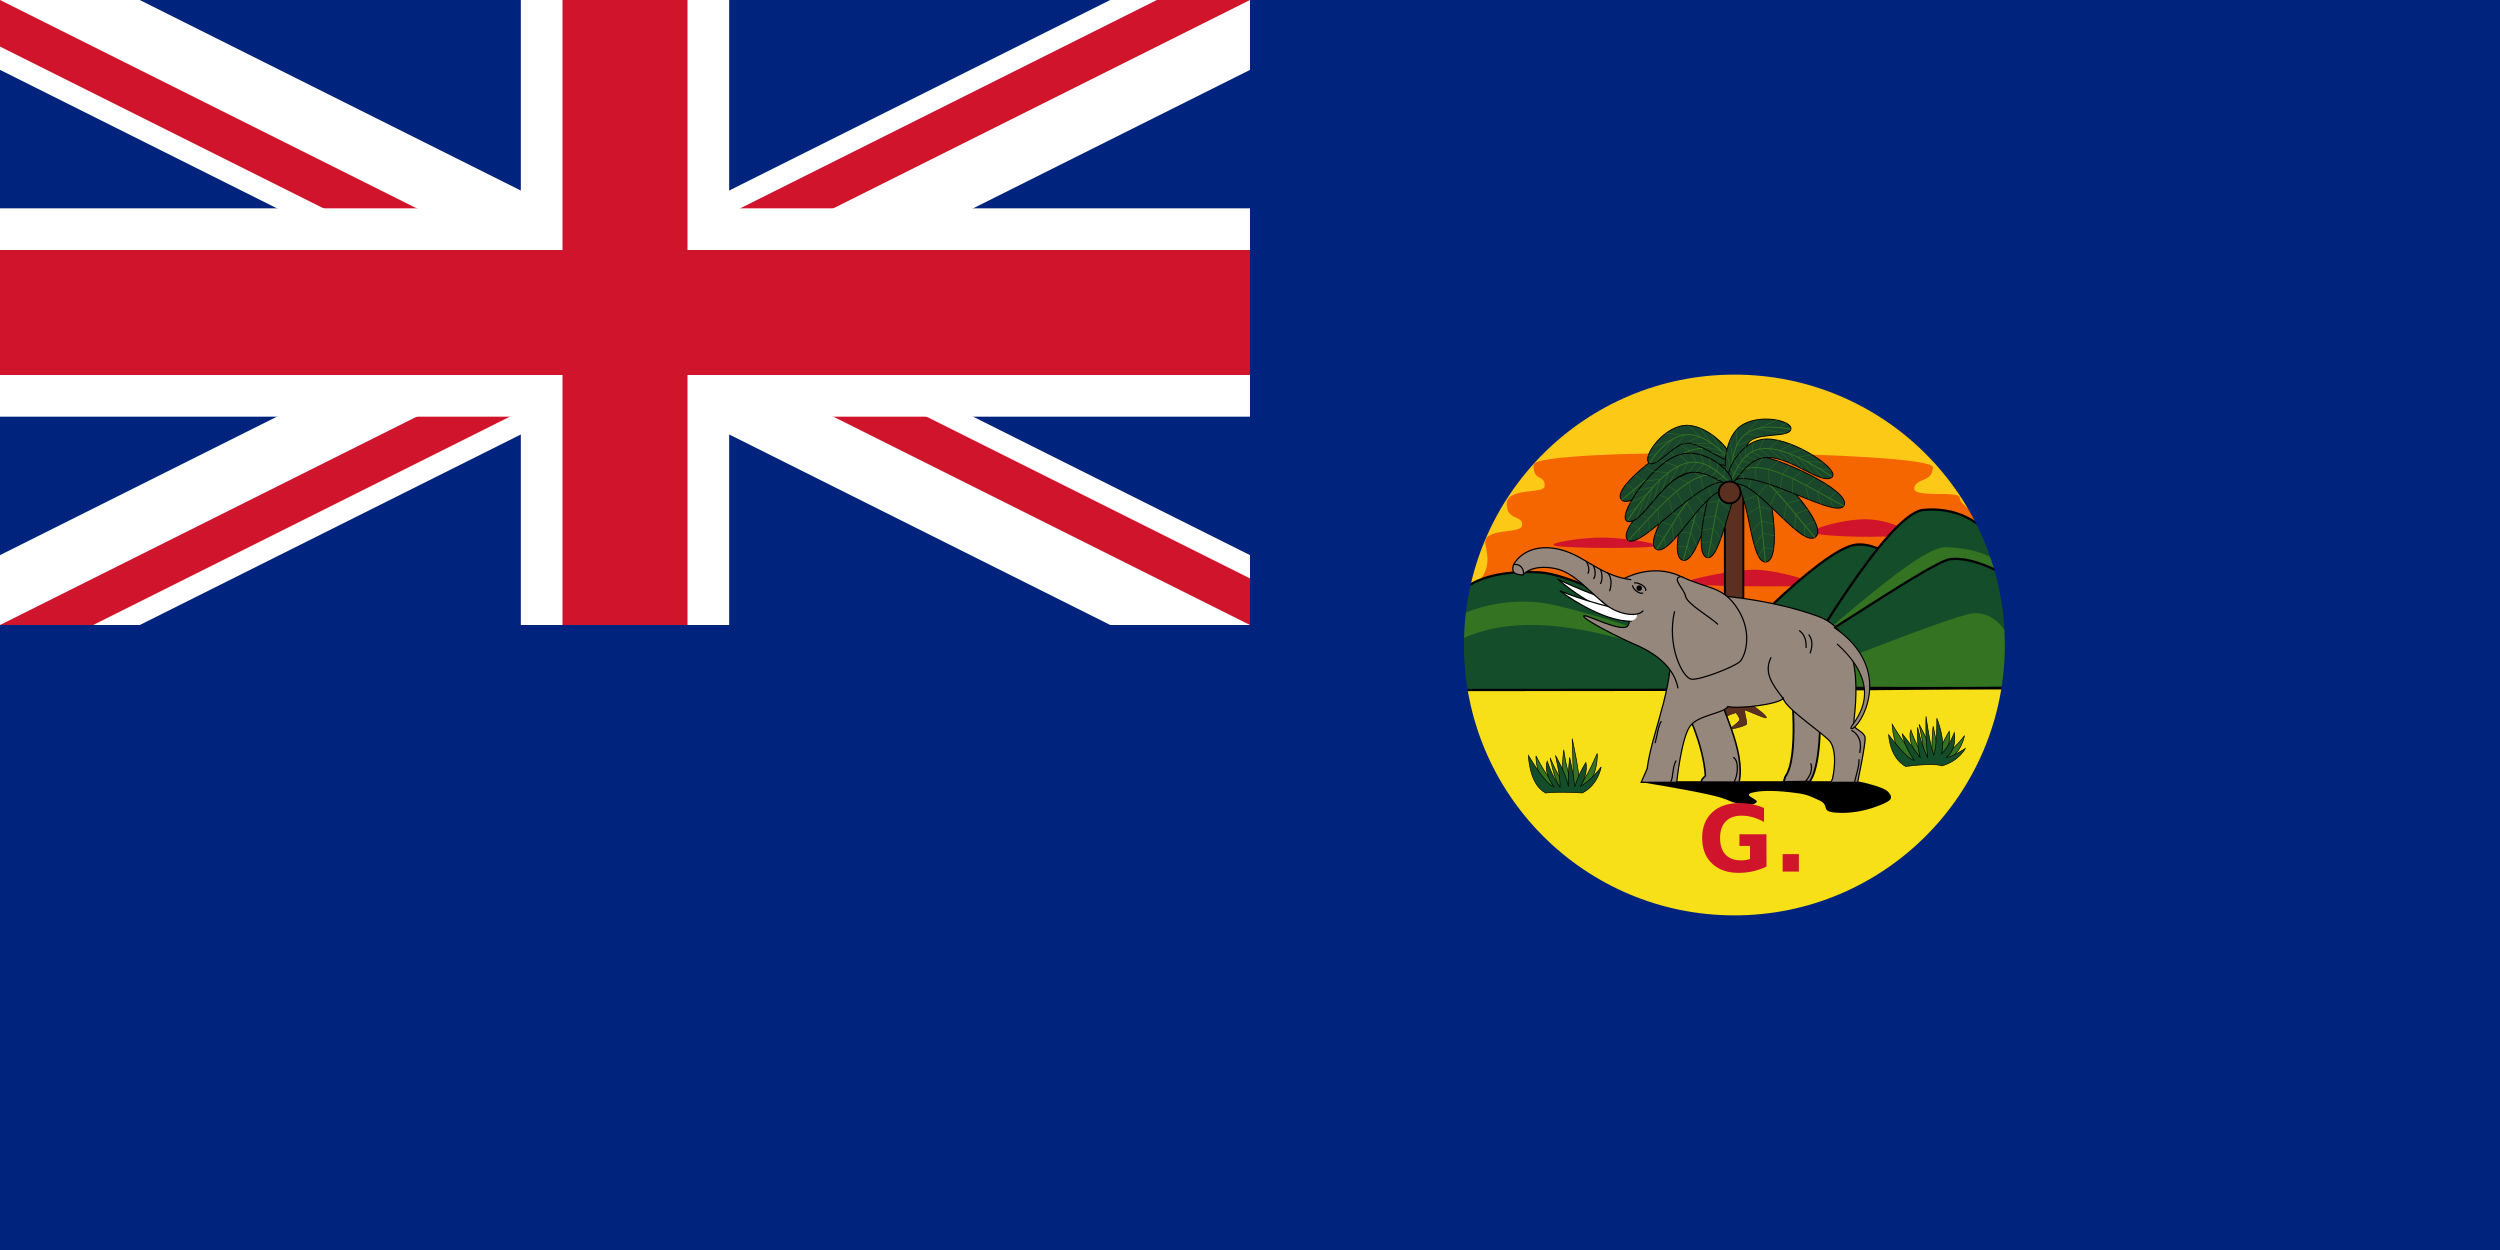 <?xml version="1.0" encoding="UTF-8" standalone="no"?>
<svg
   xmlns:dc="http://purl.org/dc/elements/1.1/"
   xmlns:cc="http://creativecommons.org/ns#"
   xmlns:rdf="http://www.w3.org/1999/02/22-rdf-syntax-ns#"
   xmlns:svg="http://www.w3.org/2000/svg"
   xmlns="http://www.w3.org/2000/svg"
   xmlns:sodipodi="http://sodipodi.sourceforge.net/DTD/sodipodi-0.dtd"
   xmlns:inkscape="http://www.inkscape.org/namespaces/inkscape"
   version="1.1"
   preserveAspectRatio="xMidYMid meet"
   zoomAndPan="magnify"
   id="Flag_of_the_Gold_Coast"
   viewBox="-15 -7.5 30 15"
   width="1200"
   height="600"
   sodipodi:version="0.32"
   inkscape:version="0.48.4 r9939"
   sodipodi:docname="Flag_of_The_Gambia_(1889-1965).svg">
  <sodipodi:namedview
     inkscape:window-height="998"
     inkscape:window-width="1680"
     inkscape:pageshadow="2"
     inkscape:pageopacity="0.0"
     guidetolerance="10.0"
     gridtolerance="10.0"
     objecttolerance="10.0"
     borderopacity="1.0"
     bordercolor="#666666"
     pagecolor="#ffffff"
     id="base"
     inkscape:zoom="1.31"
     inkscape:cx="600"
     inkscape:cy="300"
     inkscape:window-x="-8"
     inkscape:window-y="-8"
     inkscape:current-layer="Flag_of_the_Gold_Coast"
     showgrid="false"
     inkscape:window-maximized="1" />
  <defs
     id="defs3">
    <clipPath
       id="border">
      <rect
         x="-15"
         y="-7.5"
         width="30"
         height="15"
         id="rect6" />
    </clipPath>
  </defs>
  <rect
     fill="#00247D"
     x="-15"
     y="-7.5"
     width="30"
     height="15"
     id="rect8" />
  <comment
     id="comment10">The above line is the ensign field color: #CF142B red and #00247D blue</comment>
  <g
     id="canton"
     transform="matrix(0.5,0,0,0.5,-7.5,-3.75)">
    <g
       clip-path="url(#border)"
       id="g13">
      <circle
         r="20"
         fill="#00247D"
         id="circle15"
         d="m 20,0 c 0,11.046 -8.954,20 -20,20 -11.046,0 -20,-8.954 -20,-20 0,-11.046 8.954,-20 20,-20 11.046,0 20,8.954 20,20 z" />
      <path
         d="M -20,-10 L 20,10 M -20,10 L 20,-10"
         stroke-width="3"
         stroke="white"
         id="diags_white" />
      <path
         d="M -20,-10 L 20,10 M -20,10 L 20,-10"
         stroke-width="2"
         stroke="#CF142B"
         id="diags_red" />
      <path
         stroke="none"
         fill="white"
         d="M 0,0 l 20,10 h -3 l -20,-10 M 0,0 l 20,-10 h 3 l -20,10 M 0,0 l -20,10 h -3 l 20,-10 M 0,0 l -20,-10 h 3 l 20,10"
         id="eraser_white" />
      <comment
         id="comment20">I think the above two lines give the simplest way to make the diagonals</comment>
      <path
         d="M -20,0 H 20 M 0,-10 V 10"
         stroke-width="5"
         stroke="white"
         id="cross_white" />
      <path
         d="M -20,0 H 20 M 0,-10 V 10"
         stroke-width="3"
         stroke="#CF142B"
         id="cross_red" />
    </g>
  </g>
  <g
     id="g10338-1"
     transform="matrix(0.011,0,0,0.011,-48.083,7.941)">
    <g
       id="g10082-7"
       transform="matrix(1,0,0,1,2599.53,0.006)">
      <path
         style="color:#000000;fill:#fcc917;fill-opacity:1;stroke:none;stroke-width:1.212;marker:none;visibility:visible;display:inline;overflow:visible;enable-background:accumulate"
         d="m 2597.491,-699.995 c 0,15.897 -1.399,32.453 -3.8,47.675 l -587.39,0 c -2.501,-15.524 -3.8,-31.446 -3.8,-47.675 0,-164.302 133.193,-297.495 297.495,-297.495 164.302,0 297.495,133.193 297.495,297.495 z"
         id="path10084-4"
         inkscape:connector-curvature="0"
         sodipodi:nodetypes="sccsss" />
      <path
         sodipodi:nodetypes="cscc"
         inkscape:connector-curvature="0"
         id="path10086-0"
         d="m 2593.69,-652.32 c -22.418,142.104 -145.29,249.82 -293.695,249.82 -148.073,0 -270.878,-108.184 -293.695,-249.82 z"
         style="color:#000000;fill:#f7e017;fill-opacity:1;stroke:none;stroke-width:1.212;marker:none;visibility:visible;display:inline;overflow:visible;enable-background:accumulate" />
      <path
         d="m 2516.606,-893.942 c -0.502,17.149 -18.553,11.151 -20.36,22.594 -1.807,11.443 49.817,2.257 49.654,10.549 -0.149,7.679 15.988,12.371 16.43,26.493 0.467,14.973 -250.964,154.277 -250.964,154.277 0,0 -309.752,-69.315 -292.405,-86.756 17.783,-17.88 10.349,-35.035 9.407,-44.023 -1.873,-17.868 39.309,-9.734 40.16,-20.02 0.922,-11.132 -16.517,-4.783 -16.821,-22.794 -0.308,-18.862 40.68,-10.941 41.369,-19.497 1.089,-13.541 -12.733,-4.602 -12.056,-23.592 0.705,-19.79 436.114,-15.227 435.586,2.769 z"
         style="fill:#f56600;fill-opacity:1;fill-rule:evenodd;stroke:none"
         id="path10088-9"
         inkscape:connector-curvature="0" />
      <path
         d="m 2197.075,-550.653 c 0,0 46.327,7.443 73.323,13.331 26.996,5.888 21.219,7.999 34.662,10.221 13.443,2.222 15.775,1.555 19.108,-1.333 3.333,-2.888 -14.776,-7.443 -5.776,-10.221 8.999,-2.777 23.219,-2.888 41.772,-0.889 18.553,2 20.108,3.333 32.44,8.888 12.331,5.555 0.886,11.776 16.886,13.331 15.998,1.555 32.44,-1.555 47.104,-7.11 14.664,-5.555 17.331,-8.332 11.554,-15.109 -5.776,-6.777 -34.662,-11.998 -34.662,-11.998 l -227.078,0 -9.332,0.889 z"
         style="fill:#000000;fill-opacity:1;fill-rule:evenodd;stroke:none"
         id="path10090-4"
         inkscape:connector-curvature="0" />
      <g
         transform="matrix(89.491,0,0,89.491,2300.784,-698.356)"
         id="g10092-8">
        <path
           d="m -0.593,-0.768 c -0.109,-0.032 0.578,-0.174 0.844,-0.169 0.266,0.005 0.822,0.161 0.665,0.189 -0.156,0.027 -1.4,0.012 -1.51,-0.02 z"
           style="fill:#cf142b;fill-opacity:1;fill-rule:evenodd;stroke:none"
           id="path10094-8"
           inkscape:connector-curvature="0" />
        <path
           d="M 0.976,-1.384 C 0.867,-1.431 1.336,-1.557 1.602,-1.552 c 0.266,0.005 0.593,0.146 0.437,0.189 -0.156,0.042 -0.953,0.027 -1.063,-0.02 z"
           style="fill:#cf142b;fill-opacity:1;fill-rule:evenodd;stroke:none"
           id="path10096-2"
           inkscape:connector-curvature="0" />
        <path
           d="m -2.197,-1.23 c -0.109,-0.032 0.34,-0.104 0.606,-0.099 0.266,0.005 0.752,0.082 0.596,0.109 -0.156,0.027 -1.092,0.022 -1.202,-0.01 z"
           style="fill:#cf142b;fill-opacity:1;fill-rule:evenodd;stroke:none"
           id="path10098-4"
           inkscape:connector-curvature="0" />
      </g>
      <path
         d="m 2512.546,-758.343 c 0,0 -43.063,-55.711 -80.103,-51.194 -37.634,4.589 -149.818,120.757 -175.264,158.4 0,0 254.765,-2.409 254.765,-2.409 l 0.6,-104.797 z"
         style="fill:#144d29;fill-opacity:1;fill-rule:evenodd;stroke:#000000;stroke-width:2.514;stroke-linecap:butt;stroke-linejoin:miter;stroke-miterlimit:4;stroke-opacity:1;stroke-dasharray:none"
         id="path10100-5"
         inkscape:connector-curvature="0" />
      <path
         id="path10102-5"
         d="m 2069.484,-779.651 c -36.822,0.842 -54.888,11.655 -59.981,15.288 -4.572,20.728 -7.024,42.286 -7.024,64.388 0,16.687 1.422,33.025 4.063,48.963 l 371.043,-0.275 c -69.418,-20.016 -232.007,-124.399 -289.714,-128.019 -6.561,-0.412 -12.722,-0.474 -18.387,-0.344 z"
         style="fill:#144d29;fill-opacity:1;fill-rule:evenodd;stroke:none"
         inkscape:connector-curvature="0" />
      <path
         id="path10104-1"
         d="m 2516.623,-847.896 c -3.373,-0.041 -6.859,0.128 -10.536,0.482 -39.156,3.774 -131.01,164.405 -150.813,195.92 87.185,0 182.778,-1.706 238.547,-1.722 2.406,-15.237 3.65,-30.845 3.65,-46.759 0,-46.781 -10.786,-91.049 -30.025,-130.43 0,-0.009 -0.065,0.009 -0.069,0 0,0 -18.154,-17.101 -50.753,-17.492 z"
         style="fill:#144d29;fill-opacity:1;fill-rule:evenodd;stroke:none"
         inkscape:connector-curvature="0" />
      <path
         id="path10106-7"
         d="m 2068.314,-747.422 c -36.756,0.412 -62.292,12.347 -63.838,13.084 -1.049,9.129 -1.656,18.391 -1.859,27.752 120.398,-57.51 318.711,66.292 329.93,50.615 10.503,-14.675 -201.102,-86.679 -247.293,-90.764 -5.852,-0.518 -11.524,-0.749 -16.941,-0.689 z"
         style="fill:#337321;fill-opacity:1;fill-rule:evenodd;stroke:none"
         inkscape:connector-curvature="0" />
      <path
         id="path10108-1"
         d="m 2529.156,-806.783 c -36.025,2.582 -152.036,117.99 -208.866,154.326 l 273.461,0 c 2.485,-15.476 3.719,-31.34 3.719,-47.517 0,-32.862 -5.311,-64.513 -15.15,-94.069 -0.616,-0.377 -1.228,-0.742 -1.86,-1.102 0,0 -14.399,-10.534 -49.651,-11.638 -0.531,-0.018 -1.081,-0.041 -1.653,0 z"
         style="fill:#337321;fill-opacity:1;fill-rule:evenodd;stroke:none"
         inkscape:connector-curvature="0" />
      <path
         id="path10110-1"
         d="m 2539.968,-794.043 c -1.455,0.032 -2.843,0.113 -4.269,0.275 -22.762,2.6 -180.969,115.364 -237.583,140.208 l 295.705,0.62 c 2.434,-15.323 3.65,-31.027 3.65,-47.035 0,-28.163 -3.912,-55.439 -11.225,-81.26 -0.071,-0.007 -0.136,0.004 -0.207,0 0,0 -24.239,-13.295 -46.071,-12.809 z"
         style="fill:#144d29;fill-opacity:1;fill-rule:evenodd;stroke:none"
         inkscape:connector-curvature="0" />
      <path
         id="path10112-5"
         d="m 2562.142,-734.751 c -0.737,0.026 -1.443,0.064 -2.204,0.138 -23.73,2.296 -219.54,81.536 -219.54,81.536 l 253.766,-1.928 c 2.223,-14.663 3.306,-29.685 3.306,-44.969 0,-4.602 -0.069,-9.222 -0.276,-13.773 -0.353,-0.114 -0.674,-0.232 -1.033,-0.344 0,0 -11.182,-21.459 -34.019,-20.659 z"
         style="fill:#337321;fill-opacity:1;fill-rule:evenodd;stroke:none"
         inkscape:connector-curvature="0" />
      <g
         transform="matrix(118.588,0,0,118.588,2275.977,-722.006)"
         id="g10114-2">
        <path
           d="M 1.81,1.256 C 1.659,1.175 1.655,0.914 1.655,0.914 c 0,0 0.159,0.273 0.232,0.285 -0.103,-0.146 -0.06,-0.233 -0.06,-0.233 0,0 0.038,0.128 0.117,0.239 0.005,-0.092 -0.042,-0.291 -0.042,-0.291 0,0 0.097,0.167 0.119,0.284 -0.005,-0.151 0.011,-0.266 0.011,-0.266 0,0 0.037,0.169 0.047,0.27 0.034,-0.122 0.101,-0.224 0.101,-0.224 0,0 0.026,0.095 -0.049,0.218 0.104,-0.057 0.189,-0.178 0.189,-0.178 0,0 -0.026,0.166 -0.173,0.239 0,0 -0.204,-0.015 -0.337,1.461e-4 z"
           style="fill:#337321;fill-opacity:1;fill-rule:evenodd;stroke:#000000;stroke-width:0.006;stroke-linecap:butt;stroke-linejoin:miter;stroke-opacity:1"
           id="path10116-7"
           inkscape:connector-curvature="0" />
        <path
           d="M 1.781,1.303 C 1.629,1.222 1.622,1.01 1.622,1.01 c 0,0 0.163,0.223 0.236,0.236 C 1.755,1.099 1.748,1.002 1.748,1.002 c 0,0 0.087,0.11 0.166,0.221 -0.037,-0.12 -0.025,-0.281 -0.025,-0.281 0,0 0.034,0.17 0.094,0.281 -0.026,-0.2 -0.017,-0.382 -0.017,-0.382 0,0 0.034,0.261 0.072,0.358 0.034,-0.122 0.027,-0.34 0.027,-0.34 0,0 0.086,0.204 0.042,0.33 0.076,-0.074 0.119,-0.199 0.119,-0.199 0,0 0.03,0.155 -0.074,0.228 0.042,0.006 0.176,-0.082 0.176,-0.082 0,0 -0.056,0.115 -0.216,0.161 -0.041,-0.019 -0.191,-0.014 -0.333,0.005 z"
           style="fill:#144d29;fill-opacity:1;fill-rule:evenodd;stroke:#000000;stroke-width:0.006;stroke-linecap:butt;stroke-linejoin:miter;stroke-opacity:1"
           id="path10118-6"
           inkscape:connector-curvature="0" />
      </g>
      <g
         transform="matrix(119.372,0,0,119.372,2305.783,-768.589)"
         id="g10120-1">
        <path
           d="m -1.716,1.891 c -0.151,-0.081 -0.145,-0.304 -0.145,-0.304 0,0 0.124,0.255 0.218,0.296 -0.064,-0.125 -0.088,-0.278 -0.088,-0.278 0,0 0.052,0.135 0.131,0.246 -0.037,-0.12 -0.007,-0.319 -0.007,-0.319 0,0 0.026,0.216 0.087,0.326 -0.001,-0.186 -0.01,-0.428 -0.01,-0.428 0,0 0.072,0.324 0.065,0.428 0.047,-0.052 0.08,-0.105 0.164,-0.293 0,0 0.014,0.187 -0.118,0.343 -0.041,-0.019 -0.156,-0.035 -0.298,-0.016 z"
           style="fill:#337321;fill-opacity:1;fill-rule:evenodd;stroke:#000000;stroke-width:0.006;stroke-linecap:butt;stroke-linejoin:miter;stroke-opacity:1"
           id="path10122-4"
           inkscape:connector-curvature="0" />
        <path
           d="m -1.775,1.925 c -0.151,-0.081 -0.155,-0.342 -0.155,-0.342 0,0 0.159,0.273 0.232,0.285 -0.103,-0.146 -0.06,-0.233 -0.06,-0.233 0,0 0.038,0.128 0.117,0.239 0.005,-0.092 -0.042,-0.291 -0.042,-0.291 0,0 0.097,0.167 0.119,0.284 -0.005,-0.151 0.011,-0.266 0.011,-0.266 0,0 0.037,0.169 0.047,0.27 0.034,-0.122 0.101,-0.224 0.101,-0.224 0,0 0.026,0.095 -0.049,0.218 0.104,-0.057 0.189,-0.178 0.189,-0.178 0,0 -0.026,0.166 -0.173,0.239 0,0 -0.204,-0.015 -0.337,1.461e-4 z"
           style="fill:#144d29;fill-opacity:1;fill-rule:evenodd;stroke:#000000;stroke-width:0.006;stroke-linecap:butt;stroke-linejoin:miter;stroke-opacity:1"
           id="path10124-2"
           inkscape:connector-curvature="0" />
      </g>
      <g
         transform="matrix(39.999,0,0,39.999,1375.713,-699.995)"
         id="g10126-3">
        <path
           inkscape:connector-curvature="0"
           id="path10128-2"
           style="font-size:2.517px;font-style:normal;font-variant:normal;font-weight:bold;font-stretch:normal;text-align:start;line-height:125%;letter-spacing:0px;word-spacing:0px;writing-mode:lr-tb;text-anchor:start;fill:#cf142b;fill-opacity:1;stroke:none;font-family:DejaVu Sans;-inkscape-font-specification:DejaVu Sans Bold"
           d="m 23.985,6.04 c -0.118,0.057 -0.24,0.1 -0.367,0.129 -0.127,0.029 -0.258,0.043 -0.393,0.043 -0.306,0 -0.548,-0.085 -0.726,-0.256 -0.179,-0.171 -0.268,-0.402 -0.268,-0.695 0,-0.296 0.091,-0.528 0.273,-0.698 0.182,-0.17 0.431,-0.254 0.747,-0.254 0.122,1.9e-6 0.239,0.011 0.351,0.034 0.112,0.023 0.217,0.057 0.316,0.102 l 0,0.38 C 23.815,4.767 23.713,4.723 23.612,4.695 c -0.101,-0.029 -0.203,-0.043 -0.304,-0.043 -0.188,1.5e-6 -0.334,0.053 -0.436,0.158 -0.102,0.105 -0.153,0.256 -0.153,0.452 -1e-6,0.194 0.049,0.344 0.147,0.45 0.098,0.106 0.238,0.159 0.419,0.159 0.049,3e-7 0.095,-0.003 0.137,-0.009 0.042,-0.006 0.08,-0.016 0.114,-0.029 l 0,-0.356 -0.289,0 0,-0.317 0.737,0 z" />
        <path
           inkscape:connector-curvature="0"
           id="path10130-2"
           style="font-size:2.517px;font-style:normal;font-variant:normal;font-weight:bold;font-stretch:normal;text-align:start;line-height:125%;letter-spacing:0px;word-spacing:0px;writing-mode:lr-tb;text-anchor:start;fill:#cf142b;fill-opacity:1;stroke:none;font-family:DejaVu Sans;-inkscape-font-specification:DejaVu Sans Bold"
           d="m 24.426,5.701 0.442,0 0,0.476 -0.442,0 z" />
      </g>
      <path
         style="fill:none;stroke:#000000;stroke-width:2.514;stroke-miterlimit:4;stroke-opacity:1;stroke-dasharray:none"
         d="m 2593.82,-653.215 c -55.77,0.016 -151.363,1.722 -238.547,1.722 19.803,-31.515 111.658,-192.145 150.813,-195.92 3.678,-0.354 7.164,-0.523 10.536,-0.482 l 4e-4,0 c 29.679,0.356 47.384,14.561 50.319,17.104 l 0.349,-0.519"
         id="path10132-1"
         inkscape:connector-curvature="0"
         sodipodi:nodetypes="ccccccc" />
      <path
         style="fill:none;stroke:#000000;stroke-width:2.514;stroke-miterlimit:4;stroke-opacity:1;stroke-dasharray:none"
         d="m 2586.245,-781.235 c -0.071,-0.007 -0.136,0.004 -0.207,0 0,0 -24.239,-13.295 -46.071,-12.809 l 7e-4,0 c -1.455,0.032 -2.843,0.113 -4.269,0.275 -22.762,2.6 -180.969,115.364 -237.583,140.208 l 295.705,0.62"
         id="path10134-6"
         inkscape:connector-curvature="0"
         sodipodi:nodetypes="ccccccc" />
      <path
         style="fill:none;stroke:#000000;stroke-width:2.514;stroke-miterlimit:4;stroke-opacity:1;stroke-dasharray:none"
         d="m 2006.542,-651.012 371.043,-0.275 c -69.418,-20.016 -232.007,-124.399 -289.714,-128.019 -6.561,-0.412 -12.722,-0.474 -18.387,-0.344 -36.822,0.842 -54.888,11.655 -59.981,15.288 l -0.359,-0.018"
         id="path10136-8"
         inkscape:connector-curvature="0"
         sodipodi:nodetypes="ccsscc" />
      <g
         transform="matrix(73.375,0,0,73.375,2299.724,-719.735)"
         id="g10138-5">
        <rect
           width="0.275"
           height="3.5"
           x="-0.137"
           y="-2.292"
           style="fill:#5c3021;fill-opacity:1;stroke:#000000;stroke-width:0.028;stroke-miterlimit:4;stroke-opacity:1;stroke-dasharray:none"
           id="rect10140-7" />
        <g
           id="g10142-6">
          <path
             d="m -0.012,-2.113 c -0.308,-0.079 -0.495,1.172 -0.745,1.122 -0.261,-0.052 0.133,-1.219 0.288,-1.331 0.161,-0.117 0.447,-0.179 0.457,0.209 z"
             style="fill:#1a472b;fill-opacity:1;fill-rule:evenodd;stroke:#000000;stroke-width:0.014;stroke-linecap:butt;stroke-linejoin:miter;stroke-opacity:1"
             id="path10144-1"
             inkscape:connector-curvature="0" />
          <path
             d="m -0.014,-2.121 c -0.406,-0.472 -0.563,0.514 -0.741,1.131"
             style="fill:none;stroke:#337321;stroke-width:0.014;stroke-linecap:butt;stroke-linejoin:miter;stroke-opacity:1"
             id="path10146-8"
             inkscape:connector-curvature="0" />
          <path
             d="m -0.635,-1.053 -0.062,-0.146 -0.149,0"
             style="fill:none;stroke:#337321;stroke-width:0.006;stroke-linecap:butt;stroke-linejoin:miter;stroke-opacity:1"
             id="path10148-9"
             inkscape:connector-curvature="0" />
          <path
             d="m -0.551,-1.2 -0.094,-0.204 -0.184,0.005"
             style="fill:none;stroke:#337321;stroke-width:0.006;stroke-linecap:butt;stroke-linejoin:miter;stroke-opacity:1"
             id="path10150-2"
             inkscape:connector-curvature="0" />
          <path
             d="m -0.471,-1.398 -0.124,-0.186 -0.191,0.015"
             style="fill:none;stroke:#337321;stroke-width:0.006;stroke-linecap:butt;stroke-linejoin:miter;stroke-opacity:1"
             id="path10152-7"
             inkscape:connector-curvature="0" />
          <path
             d="m -0.377,-1.647 -0.154,-0.142 -0.196,0.017"
             style="fill:none;stroke:#337321;stroke-width:0.006;stroke-linecap:butt;stroke-linejoin:miter;stroke-opacity:1"
             id="path10154-9"
             inkscape:connector-curvature="0" />
          <path
             d="m -0.285,-1.845 -0.189,-0.104 -0.191,-0.007"
             style="fill:none;stroke:#337321;stroke-width:0.006;stroke-linecap:butt;stroke-linejoin:miter;stroke-opacity:1"
             id="path10156-5"
             inkscape:connector-curvature="0" />
          <path
             d="m -0.21,-1.987 -0.139,-0.181 -0.223,0.01"
             style="fill:none;stroke:#337321;stroke-width:0.006;stroke-linecap:butt;stroke-linejoin:miter;stroke-opacity:1"
             id="path10158-4"
             inkscape:connector-curvature="0" />
        </g>
        <g
           transform="matrix(0.997,-0.083,0.083,0.997,0.446,-0.105)"
           id="use10160-3">
          <path
             d="m 0.193,-2.441 c -0.41,-0.12 -0.7,1.5 -0.95,1.45 -0.261,-0.052 0.183,-1.293 0.359,-1.45 0.173,-0.153 0.386,-0.29 0.591,-4.245e-4 z"
             style="fill:#1a472b;fill-opacity:1;fill-rule:evenodd;stroke:#000000;stroke-width:0.014;stroke-linecap:butt;stroke-linejoin:miter;stroke-opacity:1"
             id="path4902"
             inkscape:connector-curvature="0" />
          <path
             d="m 0.172,-2.454 c -0.595,-0.202 -0.749,0.848 -0.927,1.464"
             style="fill:none;stroke:#337321;stroke-width:0.014;stroke-linecap:butt;stroke-linejoin:miter;stroke-opacity:1"
             id="path4904"
             inkscape:connector-curvature="0" />
          <path
             d="m -0.634,-1.088 -0.056,-0.136 -0.147,0.005"
             style="fill:none;stroke:#337321;stroke-width:0.005;stroke-linecap:butt;stroke-linejoin:miter;stroke-opacity:1"
             id="path4906"
             inkscape:connector-curvature="0" />
          <path
             d="m -0.539,-1.251 -0.101,-0.171 -0.174,0.018"
             style="fill:none;stroke:#337321;stroke-width:0.005;stroke-linecap:butt;stroke-linejoin:miter;stroke-opacity:1"
             id="path4908"
             inkscape:connector-curvature="0" />
          <path
             d="m -0.458,-1.417 -0.124,-0.186 -0.191,0.015"
             style="fill:none;stroke:#337321;stroke-width:0.006;stroke-linecap:butt;stroke-linejoin:miter;stroke-opacity:1"
             id="path4910"
             inkscape:connector-curvature="0" />
          <path
             d="m -0.369,-1.668 -0.15,-0.155 -0.185,0.023"
             style="fill:none;stroke:#337321;stroke-width:0.006;stroke-linecap:butt;stroke-linejoin:miter;stroke-opacity:1"
             id="path4912"
             inkscape:connector-curvature="0" />
          <path
             d="m -0.29,-1.854 -0.185,-0.123 -0.162,-0.012"
             style="fill:none;stroke:#337321;stroke-width:0.006;stroke-linecap:butt;stroke-linejoin:miter;stroke-opacity:1"
             id="path4914"
             inkscape:connector-curvature="0" />
          <path
             d="m -0.22,-2.01 -0.148,-0.162 -0.2,0.017"
             style="fill:none;stroke:#337321;stroke-width:0.006;stroke-linecap:butt;stroke-linejoin:miter;stroke-opacity:1"
             id="path4916"
             inkscape:connector-curvature="0" />
          <path
             d="m -0.665,-2.349 0.164,0.112 0.05,0.184"
             transform="matrix(0.878,-0.478,0.478,0.878,1.245,-0.612)"
             style="fill:none;stroke:#337321;stroke-width:0.006;stroke-linecap:butt;stroke-linejoin:miter;stroke-opacity:1"
             id="path4918"
             inkscape:connector-curvature="0" />
          <path
             d="m -0.397,-2.424 0.114,0.169 0.002,0.124"
             transform="matrix(0.878,-0.478,0.478,0.878,1.245,-0.612)"
             style="fill:none;stroke:#337321;stroke-width:0.006;stroke-linecap:butt;stroke-linejoin:miter;stroke-opacity:1"
             id="path4920"
             inkscape:connector-curvature="0" />
        </g>
        <g
           id="use10162-1"
           transform="matrix(-0.986,-0.164,-0.164,0.986,-0.441,-0.113)">
          <path
             d="m -0.012,-2.113 c -0.308,-0.079 -0.495,1.172 -0.745,1.122 -0.261,-0.052 0.133,-1.219 0.288,-1.331 0.161,-0.117 0.447,-0.179 0.457,0.209 z"
             style="fill:#1a472b;fill-opacity:1;fill-rule:evenodd;stroke:#000000;stroke-width:0.014;stroke-linecap:butt;stroke-linejoin:miter;stroke-opacity:1"
             id="path4794"
             inkscape:connector-curvature="0" />
          <path
             d="m -0.014,-2.121 c -0.406,-0.472 -0.563,0.514 -0.741,1.131"
             style="fill:none;stroke:#337321;stroke-width:0.014;stroke-linecap:butt;stroke-linejoin:miter;stroke-opacity:1"
             id="path4796"
             inkscape:connector-curvature="0" />
          <path
             d="m -0.635,-1.053 -0.062,-0.146 -0.149,0"
             style="fill:none;stroke:#337321;stroke-width:0.006;stroke-linecap:butt;stroke-linejoin:miter;stroke-opacity:1"
             id="path4798"
             inkscape:connector-curvature="0" />
          <path
             d="m -0.551,-1.2 -0.094,-0.204 -0.184,0.005"
             style="fill:none;stroke:#337321;stroke-width:0.006;stroke-linecap:butt;stroke-linejoin:miter;stroke-opacity:1"
             id="path4800"
             inkscape:connector-curvature="0" />
          <path
             d="m -0.471,-1.398 -0.124,-0.186 -0.191,0.015"
             style="fill:none;stroke:#337321;stroke-width:0.006;stroke-linecap:butt;stroke-linejoin:miter;stroke-opacity:1"
             id="path4802"
             inkscape:connector-curvature="0" />
          <path
             d="m -0.377,-1.647 -0.154,-0.142 -0.196,0.017"
             style="fill:none;stroke:#337321;stroke-width:0.006;stroke-linecap:butt;stroke-linejoin:miter;stroke-opacity:1"
             id="path4804"
             inkscape:connector-curvature="0" />
          <path
             d="m -0.285,-1.845 -0.189,-0.104 -0.191,-0.007"
             style="fill:none;stroke:#337321;stroke-width:0.006;stroke-linecap:butt;stroke-linejoin:miter;stroke-opacity:1"
             id="path4806"
             inkscape:connector-curvature="0" />
          <path
             d="m -0.21,-1.987 -0.139,-0.181 -0.223,0.01"
             style="fill:none;stroke:#337321;stroke-width:0.006;stroke-linecap:butt;stroke-linejoin:miter;stroke-opacity:1"
             id="path4808"
             inkscape:connector-curvature="0" />
        </g>
        <g
           id="use10164-2"
           transform="matrix(-1.017,0.403,0.43,0.955,0.859,-0.081)">
          <path
             d="m -0.012,-2.113 c -0.308,-0.079 -0.495,1.172 -0.745,1.122 -0.261,-0.052 0.133,-1.219 0.288,-1.331 0.161,-0.117 0.447,-0.179 0.457,0.209 z"
             style="fill:#1a472b;fill-opacity:1;fill-rule:evenodd;stroke:#000000;stroke-width:0.014;stroke-linecap:butt;stroke-linejoin:miter;stroke-opacity:1"
             id="path4812"
             inkscape:connector-curvature="0" />
          <path
             d="m -0.014,-2.121 c -0.406,-0.472 -0.563,0.514 -0.741,1.131"
             style="fill:none;stroke:#337321;stroke-width:0.014;stroke-linecap:butt;stroke-linejoin:miter;stroke-opacity:1"
             id="path4814"
             inkscape:connector-curvature="0" />
          <path
             d="m -0.635,-1.053 -0.062,-0.146 -0.149,0"
             style="fill:none;stroke:#337321;stroke-width:0.006;stroke-linecap:butt;stroke-linejoin:miter;stroke-opacity:1"
             id="path4816"
             inkscape:connector-curvature="0" />
          <path
             d="m -0.551,-1.2 -0.094,-0.204 -0.184,0.005"
             style="fill:none;stroke:#337321;stroke-width:0.006;stroke-linecap:butt;stroke-linejoin:miter;stroke-opacity:1"
             id="path4818"
             inkscape:connector-curvature="0" />
          <path
             d="m -0.471,-1.398 -0.124,-0.186 -0.191,0.015"
             style="fill:none;stroke:#337321;stroke-width:0.006;stroke-linecap:butt;stroke-linejoin:miter;stroke-opacity:1"
             id="path4820"
             inkscape:connector-curvature="0" />
          <path
             d="m -0.377,-1.647 -0.154,-0.142 -0.196,0.017"
             style="fill:none;stroke:#337321;stroke-width:0.006;stroke-linecap:butt;stroke-linejoin:miter;stroke-opacity:1"
             id="path4822"
             inkscape:connector-curvature="0" />
          <path
             d="m -0.285,-1.845 -0.189,-0.104 -0.191,-0.007"
             style="fill:none;stroke:#337321;stroke-width:0.006;stroke-linecap:butt;stroke-linejoin:miter;stroke-opacity:1"
             id="path4824"
             inkscape:connector-curvature="0" />
          <path
             d="m -0.21,-1.987 -0.139,-0.181 -0.223,0.01"
             style="fill:none;stroke:#337321;stroke-width:0.006;stroke-linecap:butt;stroke-linejoin:miter;stroke-opacity:1"
             id="path4826"
             inkscape:connector-curvature="0" />
        </g>
        <g
           id="use10166-3"
           transform="matrix(0.955,0.298,-0.298,0.955,-0.726,0.018)">
          <path
             d="m -0.012,-2.113 c -0.308,-0.079 -0.495,1.172 -0.745,1.122 -0.261,-0.052 0.133,-1.219 0.288,-1.331 0.161,-0.117 0.447,-0.179 0.457,0.209 z"
             style="fill:#1a472b;fill-opacity:1;fill-rule:evenodd;stroke:#000000;stroke-width:0.014;stroke-linecap:butt;stroke-linejoin:miter;stroke-opacity:1"
             id="path4830"
             inkscape:connector-curvature="0" />
          <path
             d="m -0.014,-2.121 c -0.406,-0.472 -0.563,0.514 -0.741,1.131"
             style="fill:none;stroke:#337321;stroke-width:0.014;stroke-linecap:butt;stroke-linejoin:miter;stroke-opacity:1"
             id="path4832"
             inkscape:connector-curvature="0" />
          <path
             d="m -0.635,-1.053 -0.062,-0.146 -0.149,0"
             style="fill:none;stroke:#337321;stroke-width:0.006;stroke-linecap:butt;stroke-linejoin:miter;stroke-opacity:1"
             id="path4834"
             inkscape:connector-curvature="0" />
          <path
             d="m -0.551,-1.2 -0.094,-0.204 -0.184,0.005"
             style="fill:none;stroke:#337321;stroke-width:0.006;stroke-linecap:butt;stroke-linejoin:miter;stroke-opacity:1"
             id="path4836"
             inkscape:connector-curvature="0" />
          <path
             d="m -0.471,-1.398 -0.124,-0.186 -0.191,0.015"
             style="fill:none;stroke:#337321;stroke-width:0.006;stroke-linecap:butt;stroke-linejoin:miter;stroke-opacity:1"
             id="path4838"
             inkscape:connector-curvature="0" />
          <path
             d="m -0.377,-1.647 -0.154,-0.142 -0.196,0.017"
             style="fill:none;stroke:#337321;stroke-width:0.006;stroke-linecap:butt;stroke-linejoin:miter;stroke-opacity:1"
             id="path4840"
             inkscape:connector-curvature="0" />
          <path
             d="m -0.285,-1.845 -0.189,-0.104 -0.191,-0.007"
             style="fill:none;stroke:#337321;stroke-width:0.006;stroke-linecap:butt;stroke-linejoin:miter;stroke-opacity:1"
             id="path4842"
             inkscape:connector-curvature="0" />
          <path
             d="m -0.21,-1.987 -0.139,-0.181 -0.223,0.01"
             style="fill:none;stroke:#337321;stroke-width:0.006;stroke-linecap:butt;stroke-linejoin:miter;stroke-opacity:1"
             id="path4844"
             inkscape:connector-curvature="0" />
        </g>
        <g
           transform="matrix(0.878,0.478,-0.478,0.878,-1.386,-0.058)"
           id="g10168-3">
          <path
             d="m 0.193,-2.441 c -0.41,-0.12 -0.7,1.5 -0.95,1.45 -0.261,-0.052 0.183,-1.293 0.359,-1.45 0.173,-0.153 0.386,-0.29 0.591,-4.245e-4 z"
             style="fill:#1a472b;fill-opacity:1;fill-rule:evenodd;stroke:#000000;stroke-width:0.014;stroke-linecap:butt;stroke-linejoin:miter;stroke-opacity:1"
             id="path10170-4"
             inkscape:connector-curvature="0" />
          <path
             d="m 0.172,-2.454 c -0.595,-0.202 -0.749,0.848 -0.927,1.464"
             style="fill:none;stroke:#337321;stroke-width:0.014;stroke-linecap:butt;stroke-linejoin:miter;stroke-opacity:1"
             id="path10172-1"
             inkscape:connector-curvature="0" />
          <path
             d="m -0.634,-1.088 -0.056,-0.136 -0.147,0.005"
             style="fill:none;stroke:#337321;stroke-width:0.005;stroke-linecap:butt;stroke-linejoin:miter;stroke-opacity:1"
             id="path10174-1"
             inkscape:connector-curvature="0" />
          <path
             d="m -0.539,-1.251 -0.101,-0.171 -0.174,0.018"
             style="fill:none;stroke:#337321;stroke-width:0.005;stroke-linecap:butt;stroke-linejoin:miter;stroke-opacity:1"
             id="path10176-3"
             inkscape:connector-curvature="0" />
          <path
             d="m -0.458,-1.417 -0.124,-0.186 -0.191,0.015"
             style="fill:none;stroke:#337321;stroke-width:0.006;stroke-linecap:butt;stroke-linejoin:miter;stroke-opacity:1"
             id="path10178-8"
             inkscape:connector-curvature="0" />
          <path
             d="m -0.369,-1.668 -0.15,-0.155 -0.185,0.023"
             style="fill:none;stroke:#337321;stroke-width:0.006;stroke-linecap:butt;stroke-linejoin:miter;stroke-opacity:1"
             id="path10180-7"
             inkscape:connector-curvature="0" />
          <path
             d="m -0.29,-1.854 -0.185,-0.123 -0.162,-0.012"
             style="fill:none;stroke:#337321;stroke-width:0.006;stroke-linecap:butt;stroke-linejoin:miter;stroke-opacity:1"
             id="path10182-4"
             inkscape:connector-curvature="0" />
          <path
             d="m -0.22,-2.01 -0.148,-0.162 -0.2,0.017"
             style="fill:none;stroke:#337321;stroke-width:0.006;stroke-linecap:butt;stroke-linejoin:miter;stroke-opacity:1"
             id="path10184-2"
             inkscape:connector-curvature="0" />
          <path
             d="m -0.665,-2.349 0.164,0.112 0.05,0.184"
             transform="matrix(0.878,-0.478,0.478,0.878,1.245,-0.612)"
             style="fill:none;stroke:#337321;stroke-width:0.006;stroke-linecap:butt;stroke-linejoin:miter;stroke-opacity:1"
             id="path10186-7"
             inkscape:connector-curvature="0" />
          <path
             d="m -0.397,-2.424 0.114,0.169 0.002,0.124"
             transform="matrix(0.878,-0.478,0.478,0.878,1.245,-0.612)"
             style="fill:none;stroke:#337321;stroke-width:0.006;stroke-linecap:butt;stroke-linejoin:miter;stroke-opacity:1"
             id="path10188-7"
             inkscape:connector-curvature="0" />
        </g>
        <g
           transform="matrix(-0.69,0.723,0.723,0.69,1.826,-0.569)"
           id="use10190-9">
          <path
             d="m 0.193,-2.441 c -0.41,-0.12 -0.7,1.5 -0.95,1.45 -0.261,-0.052 0.183,-1.293 0.359,-1.45 0.173,-0.153 0.386,-0.29 0.591,-4.245e-4 z"
             style="fill:#1a472b;fill-opacity:1;fill-rule:evenodd;stroke:#000000;stroke-width:0.014;stroke-linecap:butt;stroke-linejoin:miter;stroke-opacity:1"
             id="path4924"
             inkscape:connector-curvature="0" />
          <path
             d="m 0.172,-2.454 c -0.595,-0.202 -0.749,0.848 -0.927,1.464"
             style="fill:none;stroke:#337321;stroke-width:0.014;stroke-linecap:butt;stroke-linejoin:miter;stroke-opacity:1"
             id="path4926"
             inkscape:connector-curvature="0" />
          <path
             d="m -0.634,-1.088 -0.056,-0.136 -0.147,0.005"
             style="fill:none;stroke:#337321;stroke-width:0.005;stroke-linecap:butt;stroke-linejoin:miter;stroke-opacity:1"
             id="path4928"
             inkscape:connector-curvature="0" />
          <path
             d="m -0.539,-1.251 -0.101,-0.171 -0.174,0.018"
             style="fill:none;stroke:#337321;stroke-width:0.005;stroke-linecap:butt;stroke-linejoin:miter;stroke-opacity:1"
             id="path4930"
             inkscape:connector-curvature="0" />
          <path
             d="m -0.458,-1.417 -0.124,-0.186 -0.191,0.015"
             style="fill:none;stroke:#337321;stroke-width:0.006;stroke-linecap:butt;stroke-linejoin:miter;stroke-opacity:1"
             id="path4932"
             inkscape:connector-curvature="0" />
          <path
             d="m -0.369,-1.668 -0.15,-0.155 -0.185,0.023"
             style="fill:none;stroke:#337321;stroke-width:0.006;stroke-linecap:butt;stroke-linejoin:miter;stroke-opacity:1"
             id="path4934"
             inkscape:connector-curvature="0" />
          <path
             d="m -0.29,-1.854 -0.185,-0.123 -0.162,-0.012"
             style="fill:none;stroke:#337321;stroke-width:0.006;stroke-linecap:butt;stroke-linejoin:miter;stroke-opacity:1"
             id="path4936"
             inkscape:connector-curvature="0" />
          <path
             d="m -0.22,-2.01 -0.148,-0.162 -0.2,0.017"
             style="fill:none;stroke:#337321;stroke-width:0.006;stroke-linecap:butt;stroke-linejoin:miter;stroke-opacity:1"
             id="path4938"
             inkscape:connector-curvature="0" />
          <path
             d="m -0.665,-2.349 0.164,0.112 0.05,0.184"
             transform="matrix(0.878,-0.478,0.478,0.878,1.245,-0.612)"
             style="fill:none;stroke:#337321;stroke-width:0.006;stroke-linecap:butt;stroke-linejoin:miter;stroke-opacity:1"
             id="path4940"
             inkscape:connector-curvature="0" />
          <path
             d="m -0.397,-2.424 0.114,0.169 0.002,0.124"
             transform="matrix(0.878,-0.478,0.478,0.878,1.245,-0.612)"
             style="fill:none;stroke:#337321;stroke-width:0.006;stroke-linecap:butt;stroke-linejoin:miter;stroke-opacity:1"
             id="path4942"
             inkscape:connector-curvature="0" />
        </g>
        <path
           d="m 0.137,1.071 c 0,0 0.344,0.221 0.344,0.277 0,0.03 -0.291,-0.112 -0.316,-0.109 -0.025,0.004 0.039,0.176 0.021,0.207 -0.018,0.032 -0.284,0.088 -0.284,0.088 0,0 0.176,-0.119 0.179,-0.154 0.004,-0.035 -0.053,-0.105 -0.053,-0.105 0,0 -0.151,0.042 -0.172,0.084 -0.021,0.042 0.018,0.116 0.018,0.116 0,0 -0.165,-0.032 -0.172,-0.074 -0.007,-0.042 0.098,-0.144 0.098,-0.144 0,0 -0.109,-0.011 -0.144,0.004 -0.035,0.014 -0.123,0.112 -0.123,0.112 0,0 0.028,-0.158 0.06,-0.165 0.032,-0.007 0.137,-0.011 0.165,-0.021 0.028,-0.011 0.091,-0.112 0.091,-0.112 l 0.084,0.074 0.109,-0.042 0.077,0.032 0.018,-0.067 z"
           style="fill:#5c3021;fill-opacity:1;fill-rule:evenodd;stroke:#000000;stroke-width:0.006;stroke-linecap:butt;stroke-linejoin:miter;stroke-opacity:1"
           id="path10192-3"
           inkscape:connector-curvature="0" />
        <g
           transform="matrix(0.816,0.578,-0.578,0.816,-1.628,-0.644)"
           id="g10194-1">
          <path
             d="m 0.372,-2.3 c -0.518,-0.169 -0.879,1.359 -1.129,1.309 -0.261,-0.052 0.183,-1.293 0.359,-1.45 0.173,-0.153 0.565,-0.149 0.769,0.141 z"
             style="fill:#1a472b;fill-opacity:1;fill-rule:evenodd;stroke:#000000;stroke-width:0.014;stroke-linecap:butt;stroke-linejoin:miter;stroke-opacity:1"
             id="path10196-9"
             inkscape:connector-curvature="0" />
          <path
             d="m 0.391,-2.315 c -0.836,-0.424 -0.968,0.709 -1.146,1.325"
             style="fill:none;stroke:#337321;stroke-width:0.014;stroke-linecap:butt;stroke-linejoin:miter;stroke-opacity:1"
             id="path10198-8"
             inkscape:connector-curvature="0" />
          <path
             d="m -0.634,-1.088 -0.056,-0.136 -0.147,0.005"
             style="fill:none;stroke:#337321;stroke-width:0.005;stroke-linecap:butt;stroke-linejoin:miter;stroke-opacity:1"
             id="path10200-6"
             inkscape:connector-curvature="0" />
          <path
             d="m -0.539,-1.251 -0.101,-0.171 -0.174,0.018"
             style="fill:none;stroke:#337321;stroke-width:0.005;stroke-linecap:butt;stroke-linejoin:miter;stroke-opacity:1"
             id="path10202-5"
             inkscape:connector-curvature="0" />
          <path
             d="m -0.458,-1.417 -0.124,-0.186 -0.191,0.015"
             style="fill:none;stroke:#337321;stroke-width:0.006;stroke-linecap:butt;stroke-linejoin:miter;stroke-opacity:1"
             id="path10204-0"
             inkscape:connector-curvature="0" />
          <path
             d="m -0.369,-1.668 -0.15,-0.155 -0.185,0.023"
             style="fill:none;stroke:#337321;stroke-width:0.006;stroke-linecap:butt;stroke-linejoin:miter;stroke-opacity:1"
             id="path10206-2"
             inkscape:connector-curvature="0" />
          <path
             d="m -0.29,-1.854 -0.185,-0.123 -0.162,-0.012"
             style="fill:none;stroke:#337321;stroke-width:0.006;stroke-linecap:butt;stroke-linejoin:miter;stroke-opacity:1"
             id="path10208-8"
             inkscape:connector-curvature="0" />
          <path
             d="m -0.22,-2.01 -0.148,-0.162 -0.2,0.017"
             style="fill:none;stroke:#337321;stroke-width:0.006;stroke-linecap:butt;stroke-linejoin:miter;stroke-opacity:1"
             id="path10210-6"
             inkscape:connector-curvature="0" />
          <path
             d="m -0.665,-2.349 0.164,0.112 0.05,0.184"
             transform="matrix(0.878,-0.478,0.478,0.878,1.245,-0.612)"
             style="fill:none;stroke:#337321;stroke-width:0.006;stroke-linecap:butt;stroke-linejoin:miter;stroke-opacity:1"
             id="path10212-0"
             inkscape:connector-curvature="0" />
          <path
             d="m -0.397,-2.424 0.114,0.169 0.002,0.124"
             transform="matrix(0.878,-0.478,0.478,0.878,1.245,-0.612)"
             style="fill:none;stroke:#337321;stroke-width:0.006;stroke-linecap:butt;stroke-linejoin:miter;stroke-opacity:1"
             id="path10214-2"
             inkscape:connector-curvature="0" />
        </g>
        <g
           id="use10216-4"
           transform="matrix(-0.713,0.701,0.701,0.713,1.403,-0.932)">
          <path
             d="m -0.053,-2.138 c -0.101,-0.019 -0.137,-0.548 0.091,-0.797 0.234,-0.256 0.813,-0.152 0.808,-0.014 -0.005,0.134 -0.415,0.06 -0.586,0.169 -0.17,0.108 -0.216,0.661 -0.312,0.643 z"
             style="fill:#1a472b;fill-opacity:1;fill-rule:evenodd;stroke:#000000;stroke-width:0.014;stroke-linecap:butt;stroke-linejoin:miter;stroke-opacity:1"
             id="path4990"
             inkscape:connector-curvature="0" />
          <path
             d="m -0.053,-2.156 c 0.018,-0.515 0.091,-0.938 0.899,-0.783"
             style="fill:none;stroke:#337321;stroke-width:0.014;stroke-linecap:butt;stroke-linejoin:miter;stroke-opacity:1"
             id="path4992"
             inkscape:connector-curvature="0" />
          <path
             d="m -0.129,-2.392 0.074,0.196 0.127,-0.214"
             style="fill:none;stroke:#337321;stroke-width:0.006;stroke-linecap:butt;stroke-linejoin:miter;stroke-opacity:1"
             id="path4994"
             inkscape:connector-curvature="0" />
          <path
             d="m -0.116,-2.605 0.07,0.278 0.201,-0.313"
             style="fill:none;stroke:#337321;stroke-width:0.006;stroke-linecap:butt;stroke-linejoin:miter;stroke-opacity:1"
             id="path4996"
             inkscape:connector-curvature="0" />
          <path
             d="m -0.061,-2.789 0.04,0.295 0.214,-0.218"
             style="fill:none;stroke:#337321;stroke-width:0.006;stroke-linecap:butt;stroke-linejoin:miter;stroke-opacity:1"
             id="path4998"
             inkscape:connector-curvature="0" />
          <path
             d="M 0.043,-2.95 0.03,-2.689 0.294,-2.801"
             style="fill:none;stroke:#337321;stroke-width:0.006;stroke-linecap:butt;stroke-linejoin:miter;stroke-opacity:1"
             id="path5000"
             inkscape:connector-curvature="0" />
          <path
             d="m 0.361,-3.089 -0.184,0.218 0.256,0.03"
             style="fill:none;stroke:#337321;stroke-width:0.006;stroke-linecap:butt;stroke-linejoin:miter;stroke-opacity:1"
             id="path5002"
             inkscape:connector-curvature="0" />
          <path
             d="m 0.646,-3.079 -0.305,0.132 0.427,0.067"
             style="fill:none;stroke:#337321;stroke-width:0.006;stroke-linecap:butt;stroke-linejoin:miter;stroke-opacity:1"
             id="path5004"
             inkscape:connector-curvature="0" />
          <path
             d="M 0.778,-3.035 0.671,-2.965"
             style="fill:none;stroke:#337321;stroke-width:0.006;stroke-linecap:butt;stroke-linejoin:miter;stroke-opacity:1"
             id="path5006"
             inkscape:connector-curvature="0" />
        </g>
        <g
           id="g10218-8">
          <path
             d="m -0.053,-2.138 c -0.101,-0.019 -0.137,-0.548 0.091,-0.797 0.234,-0.256 0.813,-0.152 0.808,-0.014 -0.005,0.134 -0.415,0.06 -0.586,0.169 -0.17,0.108 -0.216,0.661 -0.312,0.643 z"
             style="fill:#1a472b;fill-opacity:1;fill-rule:evenodd;stroke:#000000;stroke-width:0.014;stroke-linecap:butt;stroke-linejoin:miter;stroke-opacity:1"
             id="path10220-6"
             inkscape:connector-curvature="0" />
          <path
             d="m -0.053,-2.156 c 0.018,-0.515 0.091,-0.938 0.899,-0.783"
             style="fill:none;stroke:#337321;stroke-width:0.014;stroke-linecap:butt;stroke-linejoin:miter;stroke-opacity:1"
             id="path10222-5"
             inkscape:connector-curvature="0" />
          <path
             d="m -0.129,-2.392 0.074,0.196 0.127,-0.214"
             style="fill:none;stroke:#337321;stroke-width:0.006;stroke-linecap:butt;stroke-linejoin:miter;stroke-opacity:1"
             id="path10224-0"
             inkscape:connector-curvature="0" />
          <path
             d="m -0.116,-2.605 0.07,0.278 0.201,-0.313"
             style="fill:none;stroke:#337321;stroke-width:0.006;stroke-linecap:butt;stroke-linejoin:miter;stroke-opacity:1"
             id="path10226-9"
             inkscape:connector-curvature="0" />
          <path
             d="m -0.061,-2.789 0.04,0.295 0.214,-0.218"
             style="fill:none;stroke:#337321;stroke-width:0.006;stroke-linecap:butt;stroke-linejoin:miter;stroke-opacity:1"
             id="path10228-0"
             inkscape:connector-curvature="0" />
          <path
             d="M 0.043,-2.95 0.03,-2.689 0.294,-2.801"
             style="fill:none;stroke:#337321;stroke-width:0.006;stroke-linecap:butt;stroke-linejoin:miter;stroke-opacity:1"
             id="path10230-0"
             inkscape:connector-curvature="0" />
          <path
             d="m 0.361,-3.089 -0.184,0.218 0.256,0.03"
             style="fill:none;stroke:#337321;stroke-width:0.006;stroke-linecap:butt;stroke-linejoin:miter;stroke-opacity:1"
             id="path10232-6"
             inkscape:connector-curvature="0" />
          <path
             d="m 0.646,-3.079 -0.305,0.132 0.427,0.067"
             style="fill:none;stroke:#337321;stroke-width:0.006;stroke-linecap:butt;stroke-linejoin:miter;stroke-opacity:1"
             id="path10234-1"
             inkscape:connector-curvature="0" />
          <path
             d="M 0.778,-3.035 0.671,-2.965"
             style="fill:none;stroke:#337321;stroke-width:0.006;stroke-linecap:butt;stroke-linejoin:miter;stroke-opacity:1"
             id="path10236-3"
             inkscape:connector-curvature="0" />
        </g>
        <g
           id="g10238-8">
          <path
             d="m -0.07,-2.149 c 0.088,0.09 0.227,-0.387 0.586,-0.372 0.359,0.015 0.779,0.405 0.934,0.298 0.15,-0.103 -0.55,-0.575 -0.962,-0.572 -0.415,0.003 -0.651,0.551 -0.558,0.646 z"
             style="fill:#1a472b;fill-opacity:1;fill-rule:evenodd;stroke:#000000;stroke-width:0.014;stroke-linecap:butt;stroke-linejoin:miter;stroke-opacity:1"
             id="path10240-9"
             inkscape:connector-curvature="0" />
          <path
             d="M -0.056,-2.149 C 0.143,-2.599 0.324,-2.973 1.454,-2.237"
             style="fill:none;stroke:#337321;stroke-width:0.014;stroke-linecap:butt;stroke-linejoin:miter;stroke-opacity:1"
             id="path10242-3"
             inkscape:connector-curvature="0" />
          <path
             d="m -0.061,-2.367 0.065,0.092 0.097,0.005"
             style="fill:none;stroke:#337321;stroke-width:0.006;stroke-linecap:butt;stroke-linejoin:miter;stroke-opacity:1"
             id="path10244-4"
             inkscape:connector-curvature="0" />
          <path
             d="m -0.002,-2.486 0.06,0.107 0.099,0.032"
             style="fill:none;stroke:#337321;stroke-width:0.006;stroke-linecap:butt;stroke-linejoin:miter;stroke-opacity:1"
             id="path10246-4"
             inkscape:connector-curvature="0" />
          <path
             d="m 0.073,-2.588 0.045,0.119 0.139,0.035"
             style="fill:none;stroke:#337321;stroke-width:0.006;stroke-linecap:butt;stroke-linejoin:miter;stroke-opacity:1"
             id="path10248-6"
             inkscape:connector-curvature="0" />
          <path
             d="m 0.174,-2.682 0.002,0.137 0.156,0.062"
             style="fill:none;stroke:#337321;stroke-width:0.006;stroke-linecap:butt;stroke-linejoin:miter;stroke-opacity:1"
             id="path10250-0"
             inkscape:connector-curvature="0" />
          <path
             d="m 0.289,-2.754 -0.025,0.151 0.159,0.084"
             style="fill:none;stroke:#337321;stroke-width:0.006;stroke-linecap:butt;stroke-linejoin:miter;stroke-opacity:1"
             id="path10252-6"
             inkscape:connector-curvature="0" />
          <path
             d="m 0.443,-2.794 -0.065,0.149 0.156,0.119"
             style="fill:none;stroke:#337321;stroke-width:0.006;stroke-linecap:butt;stroke-linejoin:miter;stroke-opacity:1"
             id="path10254-6"
             inkscape:connector-curvature="0" />
          <path
             d="m 0.666,-2.779 -0.146,0.132 0.201,0.166"
             style="fill:none;stroke:#337321;stroke-width:0.006;stroke-linecap:butt;stroke-linejoin:miter;stroke-opacity:1"
             id="path10256-1"
             inkscape:connector-curvature="0" />
          <path
             d="m 0.857,-2.719 -0.181,0.097 0.189,0.199"
             style="fill:none;stroke:#337321;stroke-width:0.006;stroke-linecap:butt;stroke-linejoin:miter;stroke-opacity:1"
             id="path10258-8"
             inkscape:connector-curvature="0" />
          <path
             d="m 1.028,-2.645 -0.211,0.06 0.201,0.241"
             style="fill:none;stroke:#337321;stroke-width:0.006;stroke-linecap:butt;stroke-linejoin:miter;stroke-opacity:1"
             id="path10260-4"
             inkscape:connector-curvature="0" />
          <path
             d="m 1.163,-2.563 -0.211,0.037 0.226,0.251"
             style="fill:none;stroke:#337321;stroke-width:0.006;stroke-linecap:butt;stroke-linejoin:miter;stroke-opacity:1"
             id="path10262-9"
             inkscape:connector-curvature="0" />
          <path
             d="m 1.329,-2.446 -0.243,-0.017 0.238,0.248"
             style="fill:none;stroke:#337321;stroke-width:0.006;stroke-linecap:butt;stroke-linejoin:miter;stroke-opacity:1"
             id="path10264-6"
             inkscape:connector-curvature="0" />
          <path
             d="M 1.448,-2.325 1.254,-2.359"
             style="fill:none;stroke:#337321;stroke-width:0.006;stroke-linecap:butt;stroke-linejoin:miter;stroke-opacity:1"
             id="path10266-3"
             inkscape:connector-curvature="0" />
        </g>
        <g
           id="use10268-7"
           transform="matrix(-0.995,0.423,0.423,0.995,0.807,0.03)">
          <path
             d="m -0.07,-2.149 c 0.088,0.09 0.227,-0.387 0.586,-0.372 0.359,0.015 0.779,0.405 0.934,0.298 0.15,-0.103 -0.55,-0.575 -0.962,-0.572 -0.415,0.003 -0.651,0.551 -0.558,0.646 z"
             style="fill:#1a472b;fill-opacity:1;fill-rule:evenodd;stroke:#000000;stroke-width:0.014;stroke-linecap:butt;stroke-linejoin:miter;stroke-opacity:1"
             id="path5030"
             inkscape:connector-curvature="0" />
          <path
             d="M -0.056,-2.149 C 0.143,-2.599 0.324,-2.973 1.454,-2.237"
             style="fill:none;stroke:#337321;stroke-width:0.014;stroke-linecap:butt;stroke-linejoin:miter;stroke-opacity:1"
             id="path5032"
             inkscape:connector-curvature="0" />
          <path
             d="m -0.061,-2.367 0.065,0.092 0.097,0.005"
             style="fill:none;stroke:#337321;stroke-width:0.006;stroke-linecap:butt;stroke-linejoin:miter;stroke-opacity:1"
             id="path5034"
             inkscape:connector-curvature="0" />
          <path
             d="m -0.002,-2.486 0.06,0.107 0.099,0.032"
             style="fill:none;stroke:#337321;stroke-width:0.006;stroke-linecap:butt;stroke-linejoin:miter;stroke-opacity:1"
             id="path5036"
             inkscape:connector-curvature="0" />
          <path
             d="m 0.073,-2.588 0.045,0.119 0.139,0.035"
             style="fill:none;stroke:#337321;stroke-width:0.006;stroke-linecap:butt;stroke-linejoin:miter;stroke-opacity:1"
             id="path5038"
             inkscape:connector-curvature="0" />
          <path
             d="m 0.174,-2.682 0.002,0.137 0.156,0.062"
             style="fill:none;stroke:#337321;stroke-width:0.006;stroke-linecap:butt;stroke-linejoin:miter;stroke-opacity:1"
             id="path5040"
             inkscape:connector-curvature="0" />
          <path
             d="m 0.289,-2.754 -0.025,0.151 0.159,0.084"
             style="fill:none;stroke:#337321;stroke-width:0.006;stroke-linecap:butt;stroke-linejoin:miter;stroke-opacity:1"
             id="path5042"
             inkscape:connector-curvature="0" />
          <path
             d="m 0.443,-2.794 -0.065,0.149 0.156,0.119"
             style="fill:none;stroke:#337321;stroke-width:0.006;stroke-linecap:butt;stroke-linejoin:miter;stroke-opacity:1"
             id="path5044"
             inkscape:connector-curvature="0" />
          <path
             d="m 0.666,-2.779 -0.146,0.132 0.201,0.166"
             style="fill:none;stroke:#337321;stroke-width:0.006;stroke-linecap:butt;stroke-linejoin:miter;stroke-opacity:1"
             id="path5046"
             inkscape:connector-curvature="0" />
          <path
             d="m 0.857,-2.719 -0.181,0.097 0.189,0.199"
             style="fill:none;stroke:#337321;stroke-width:0.006;stroke-linecap:butt;stroke-linejoin:miter;stroke-opacity:1"
             id="path5048"
             inkscape:connector-curvature="0" />
          <path
             d="m 1.028,-2.645 -0.211,0.06 0.201,0.241"
             style="fill:none;stroke:#337321;stroke-width:0.006;stroke-linecap:butt;stroke-linejoin:miter;stroke-opacity:1"
             id="path5050"
             inkscape:connector-curvature="0" />
          <path
             d="m 1.163,-2.563 -0.211,0.037 0.226,0.251"
             style="fill:none;stroke:#337321;stroke-width:0.006;stroke-linecap:butt;stroke-linejoin:miter;stroke-opacity:1"
             id="path5052"
             inkscape:connector-curvature="0" />
          <path
             d="m 1.329,-2.446 -0.243,-0.017 0.238,0.248"
             style="fill:none;stroke:#337321;stroke-width:0.006;stroke-linecap:butt;stroke-linejoin:miter;stroke-opacity:1"
             id="path5054"
             inkscape:connector-curvature="0" />
          <path
             d="M 1.448,-2.325 1.254,-2.359"
             style="fill:none;stroke:#337321;stroke-width:0.006;stroke-linecap:butt;stroke-linejoin:miter;stroke-opacity:1"
             id="path5056"
             inkscape:connector-curvature="0" />
        </g>
        <path
           d="m 0.067,-1.963 c 1e-8,0.089 -0.072,0.162 -0.162,0.162 -0.089,0 -0.162,-0.072 -0.162,-0.162 0,-0.089 0.072,-0.162 0.162,-0.162 0.089,0 0.162,0.072 0.162,0.162 l 0,0 z"
           transform="translate(0.029,-0.038)"
           style="fill:#5c3021;fill-opacity:1;stroke:#000000;stroke-width:0.028;stroke-miterlimit:4;stroke-opacity:1;stroke-dasharray:none"
           id="path10270-8"
           inkscape:connector-curvature="0" />
      </g>
      <g
         transform="matrix(89.491,0,0,89.491,3979.999,-751.146)"
         id="g10272-8">
        <path
           d="m -19.366,1.353 c 0,0 0.213,0.408 0.241,0.812 0,0 -0.07,0.059 -0.042,0.077 0,0 0.452,0 0.452,0 0.084,-0.38 -0.238,-0.946 -0.253,-1.109 0,0 -0.397,0.219 -0.397,0.219 z"
           style="fill:#96877d;fill-opacity:1;fill-rule:evenodd;stroke:#000000;stroke-width:0.019;stroke-linecap:butt;stroke-linejoin:miter;stroke-opacity:1"
           id="path10274-2"
           inkscape:connector-curvature="0" />
        <path
           d="m -18.172,2.241 c 0,0 0.02,-0.065 0.02,-0.065 0.175,-0.238 0.07,-1.125 0.07,-1.125 l 0.353,0.211 c 0,0 0.03,0.635 -0.089,0.909 0,0 -0.033,0.065 -0.033,0.065 l -0.322,0.004 z"
           style="fill:#96877d;fill-opacity:1;fill-rule:evenodd;stroke:#000000;stroke-width:0.023;stroke-linecap:butt;stroke-linejoin:miter;stroke-opacity:1"
           id="path10276-9"
           inkscape:connector-curvature="0" />
        <path
           d="m -19.834,2.075 c 0,0 -0.074,0.169 -0.074,0.169 l 0.433,0 c 0,0 0.056,-0.542 0.164,-0.686 0.103,-0.137 0.411,-0.153 0.459,-0.237 0.142,0.032 0.625,-0.029 0.675,-0.1 0.029,0.129 0.526,0.448 0.58,0.538 0.053,0.089 0.062,0.251 0.021,0.443 0,0 -0.021,0.043 -0.021,0.043 l 0.327,0 c 0,0 0.101,-0.477 0.091,-0.547 -0.008,-0.063 -0.111,-0.095 -0.136,-0.141 -0.026,-0.049 0.224,-1.098 -0.441,-1.338 -0.655,-0.237 -1.393,-0.264 -1.393,-0.264 l -0.433,0.559 c 0.13,0.43 -0.194,1.099 -0.253,1.561 z"
           style="fill:#96877d;fill-opacity:1;fill-rule:evenodd;stroke:#000000;stroke-width:0.015;stroke-linecap:butt;stroke-linejoin:miter;stroke-opacity:1"
           id="path10278-1"
           inkscape:connector-curvature="0" />
        <g
           transform="matrix(1.032,0.252,-0.252,1.032,-2.036,4.532)"
           id="g10280-3">
          <path
             d="m -17.521,-0.065 c -0.209,0.058 -0.817,-0.074 -0.817,-0.074 0,0 0.529,0.278 0.871,0.209"
             style="fill:#ffffff;fill-opacity:1;fill-rule:evenodd;stroke:#000000;stroke-width:0.014;stroke-linecap:butt;stroke-linejoin:miter;stroke-opacity:1"
             id="path10282-5"
             inkscape:connector-curvature="0" />
          <path
             d="m -17.429,0.017 c 4.8e-5,0.021 -0.011,0.041 -0.03,0.052 -0.018,0.011 -0.041,0.011 -0.06,0 -0.018,-0.011 -0.03,-0.03 -0.03,-0.052 -4.8e-5,-0.021 0.011,-0.041 0.03,-0.052 0.018,-0.011 0.041,-0.011 0.06,0 0.018,0.011 0.03,0.03 0.03,0.052 l 0,0 z"
             transform="matrix(1.083,0,0,1.083,1.457,-0.019)"
             style="fill:#ffffff;fill-opacity:1;stroke:none"
             id="path10284-9"
             inkscape:connector-curvature="0" />
        </g>
        <path
           d="m -18.932,-0.03 c -0.239,-0.004 -0.378,-0.249 -0.686,-0.295 -0.307,-0.046 -0.543,0.111 -0.543,0.111 l -0.1,0.211 0.079,0.179 c 0,0 0.175,0.037 0.116,0.153 -0.058,0.114 -0.538,-0.153 -0.543,-0.111 -0.005,0.042 0.458,0.276 0.607,0.338 0.146,0.061 0.485,0.22 0.543,0.543"
           style="fill:#96877d;fill-opacity:1;fill-rule:evenodd;stroke:#000000;stroke-width:0.015;stroke-linecap:butt;stroke-linejoin:miter;stroke-opacity:1"
           id="path10286-8"
           inkscape:connector-curvature="0" />
        <path
           d="m -19.501,0.159 c -0.099,0.418 0.097,0.813 0.205,0.828 0.104,0.015 0.532,-0.153 0.593,-0.216 0.06,-0.062 0.159,-0.336 -0.022,-0.63 -0.181,-0.295 -0.372,-0.248 -0.695,-0.405 -0.129,0.015 0.038,0.15 0.053,0.241 0.015,0.09 0.311,0.259 0.395,0.343"
           style="fill:#96877d;fill-opacity:1;fill-rule:evenodd;stroke:#000000;stroke-width:0.015;stroke-linecap:butt;stroke-linejoin:miter;stroke-miterlimit:4;stroke-opacity:1;stroke-dasharray:none"
           id="path10288-4"
           inkscape:connector-curvature="0" />
        <path
           d="m -20.029,-0.225 c -0.418,-0.054 -0.596,-0.339 -0.955,-0.385 -0.359,-0.046 -0.48,0.2 -0.48,0.2 0,0 -0.024,0.063 0.005,0.095 0.029,0.032 0.111,0.032 0.111,0.032 0,0 0.093,-0.136 0.39,-0.079 0.291,0.055 0.504,0.419 0.782,0.541"
           style="fill:#96877d;fill-opacity:1;fill-rule:evenodd;stroke:#000000;stroke-width:0.015;stroke-linecap:butt;stroke-linejoin:miter;stroke-opacity:1"
           id="path10290-0"
           inkscape:connector-curvature="0" />
        <path
           d="m -21.462,-0.408 c 0.077,-0.021 0.139,0.062 0.114,0.127"
           style="fill:none;stroke:#000000;stroke-width:0.015;stroke-linecap:butt;stroke-linejoin:miter;stroke-opacity:1"
           id="path10292-7"
           inkscape:connector-curvature="0" />
        <path
           d="m -20.404,-0.347 c 0.024,0.046 0.024,0.133 2e-6,0.168"
           style="fill:none;stroke:#000000;stroke-width:0.015;stroke-linecap:round;stroke-linejoin:miter;stroke-opacity:1"
           id="path10294-6"
           inkscape:connector-curvature="0" />
        <path
           d="m -20.488,-0.388 c 0.021,0.041 0.028,0.108 0.002,0.149"
           style="fill:none;stroke:#000000;stroke-width:0.015;stroke-linecap:round;stroke-linejoin:miter;stroke-opacity:1"
           id="path10296-3"
           inkscape:connector-curvature="0" />
        <path
           d="m -20.574,-0.444 c 0.023,0.039 0.039,0.103 0.017,0.14"
           style="fill:none;stroke:#000000;stroke-width:0.015;stroke-linecap:round;stroke-linejoin:miter;stroke-opacity:1"
           id="path10298-6"
           inkscape:connector-curvature="0" />
        <path
           d="m -20.316,-0.309 c 0.058,0.069 0.042,0.162 0.024,0.218"
           style="fill:none;stroke:#000000;stroke-width:0.015;stroke-linecap:round;stroke-linejoin:miter;stroke-opacity:1"
           id="path10300-1"
           inkscape:connector-curvature="0" />
        <path
           d="m -19.989,-0.187 c 0.053,-0.008 0.156,0.056 0.134,0.093"
           style="fill:none;stroke:#000000;stroke-width:0.015;stroke-linecap:round;stroke-linejoin:miter;stroke-opacity:1"
           id="path10302-5"
           inkscape:connector-curvature="0" />
        <path
           d="m -20.013,-0.152 c 0.008,0.052 0.093,0.105 0.123,0.09"
           style="fill:none;stroke:#000000;stroke-width:0.015;stroke-linecap:round;stroke-linejoin:miter;stroke-opacity:1"
           id="path10304-4"
           inkscape:connector-curvature="0" />
        <path
           d="m -17.347,-0.265 c 0,0.017 -0.014,0.032 -0.032,0.032 -0.017,0 -0.032,-0.014 -0.032,-0.032 0,-0.017 0.014,-0.032 0.032,-0.032 0.017,0 0.032,0.014 0.032,0.032 l 0,0 z"
           transform="matrix(1.062,0,0,1.062,-1.476,0.159)"
           style="fill:#000000;fill-opacity:1;stroke:none"
           id="path10306-2"
           inkscape:connector-curvature="0" />
        <g
           transform="matrix(1.048,0.171,-0.171,1.048,-1.705,3.193)"
           id="g10308-0">
          <path
             d="m -17.521,-0.065 c -0.209,0.058 -0.817,-0.074 -0.817,-0.074 0,0 0.529,0.278 0.871,0.209"
             style="fill:#ffffff;fill-opacity:1;fill-rule:evenodd;stroke:#000000;stroke-width:0.014;stroke-linecap:butt;stroke-linejoin:miter;stroke-opacity:1"
             id="path10310-9"
             inkscape:connector-curvature="0" />
          <path
             d="m -17.429,0.017 c 4.8e-5,0.021 -0.011,0.041 -0.03,0.052 -0.018,0.011 -0.041,0.011 -0.06,0 -0.018,-0.011 -0.03,-0.03 -0.03,-0.052 -4.8e-5,-0.021 0.011,-0.041 0.03,-0.052 0.018,-0.011 0.041,-0.011 0.06,0 0.018,0.011 0.03,0.03 0.03,0.052 l 0,0 z"
             transform="matrix(1.083,0,0,1.083,1.457,-0.019)"
             style="fill:#ffffff;fill-opacity:1;stroke:none"
             id="path10312-7"
             inkscape:connector-curvature="0" />
        </g>
        <path
           d="m -20.389,0.034 c 0.149,0.157 0.429,0.213 0.507,0.117"
           style="fill:#96877d;fill-opacity:1;fill-rule:evenodd;stroke:#000000;stroke-width:0.015;stroke-linecap:butt;stroke-linejoin:miter;stroke-opacity:1"
           id="path10314-3"
           inkscape:connector-curvature="0" />
        <path
           d="m -18.179,1.22 c -0.141,-0.181 -0.236,-0.319 -0.145,-0.5"
           style="fill:none;stroke:#000000;stroke-width:0.015;stroke-linecap:butt;stroke-linejoin:miter;stroke-opacity:1"
           id="path10316-7"
           inkscape:connector-curvature="0" />
        <path
           d="m -19.485,1.984 c -0.043,0.075 -0.031,0.199 -0.061,0.25"
           style="fill:none;stroke:#000000;stroke-width:0.015;stroke-linecap:round;stroke-linejoin:miter;stroke-opacity:1"
           id="path10318-2"
           inkscape:connector-curvature="0" />
        <path
           d="m -17.839,2.018 c 0.026,0.087 -0.024,0.165 -0.063,0.21"
           style="fill:none;stroke:#000000;stroke-width:0.015;stroke-linecap:round;stroke-linejoin:miter;stroke-opacity:1"
           id="path10320-6"
           inkscape:connector-curvature="0" />
        <path
           d="m -17.863,0.448 c 0.055,0.072 0.036,0.163 0.015,0.219"
           style="fill:none;stroke:#000000;stroke-width:0.015;stroke-linecap:round;stroke-linejoin:miter;stroke-opacity:1"
           id="path10322-0"
           inkscape:connector-curvature="0" />
        <path
           d="m -17.34,1.613 c 0.127,0.075 0.109,0.21 0.096,0.268"
           style="fill:none;stroke:#000000;stroke-width:0.015;stroke-linecap:round;stroke-linejoin:miter;stroke-opacity:1"
           id="path10324-1"
           inkscape:connector-curvature="0" />
        <path
           d="m -17.978,0.397 c 0.074,0.052 0.083,0.145 0.08,0.204"
           style="fill:none;stroke:#000000;stroke-width:0.015;stroke-linecap:round;stroke-linejoin:miter;stroke-opacity:1"
           id="path10326-6"
           inkscape:connector-curvature="0" />
        <path
           d="m -18.78,1.942 c 0.071,0.056 0.043,0.224 0.01,0.288"
           style="fill:none;stroke:#000000;stroke-width:0.015;stroke-linecap:round;stroke-linejoin:miter;stroke-opacity:1"
           id="path10328-5"
           inkscape:connector-curvature="0" />
        <path
           d="m -19.737,1.761 c 0.025,-0.09 0.037,-0.209 0.072,-0.257"
           style="fill:none;stroke:#000000;stroke-width:0.015;stroke-linecap:round;stroke-linejoin:miter;stroke-opacity:1"
           id="path10330-7"
           inkscape:connector-curvature="0" />
        <path
           d="m -17.253,1.968 c 0.005,0.076 -0.04,0.208 -0.053,0.268"
           style="fill:none;stroke:#000000;stroke-width:0.015;stroke-linecap:round;stroke-linejoin:miter;stroke-opacity:1"
           id="path10332-5"
           inkscape:connector-curvature="0" />
        <path
           d="m -17.56,0.354 c 0.77,0.523 0.309,1.237 0.218,1.236 -0.091,-9.113e-4 0.511,-0.412 -0.179,-1.033"
           style="fill:#96877d;fill-opacity:1;fill-rule:evenodd;stroke:#000000;stroke-width:0.014;stroke-linecap:butt;stroke-linejoin:miter;stroke-opacity:1"
           id="path10334-4"
           inkscape:connector-curvature="0" />
      </g>
    </g>
    <path
       sodipodi:type="arc"
       style="color:#000000;fill:none;stroke:#00247d;stroke-width:1.212;stroke-miterlimit:4;stroke-opacity:1;stroke-dasharray:none;marker:none;visibility:visible;display:inline;overflow:visible;enable-background:accumulate"
       id="path10336-1"
       sodipodi:cx="517.1756"
       sodipodi:cy="497.32825"
       sodipodi:rx="72.900764"
       sodipodi:ry="71.374046"
       d="m 590.076,497.328 c 0,39.419 -32.639,71.374 -72.901,71.374 -40.262,0 -72.901,-31.955 -72.901,-71.374 0,-39.419 32.639,-71.374 72.901,-71.374 40.262,0 72.901,31.955 72.901,71.374 z"
       transform="matrix(4.081,0,0,4.168,2789.025,-2772.955)" />
  </g>
</svg>

